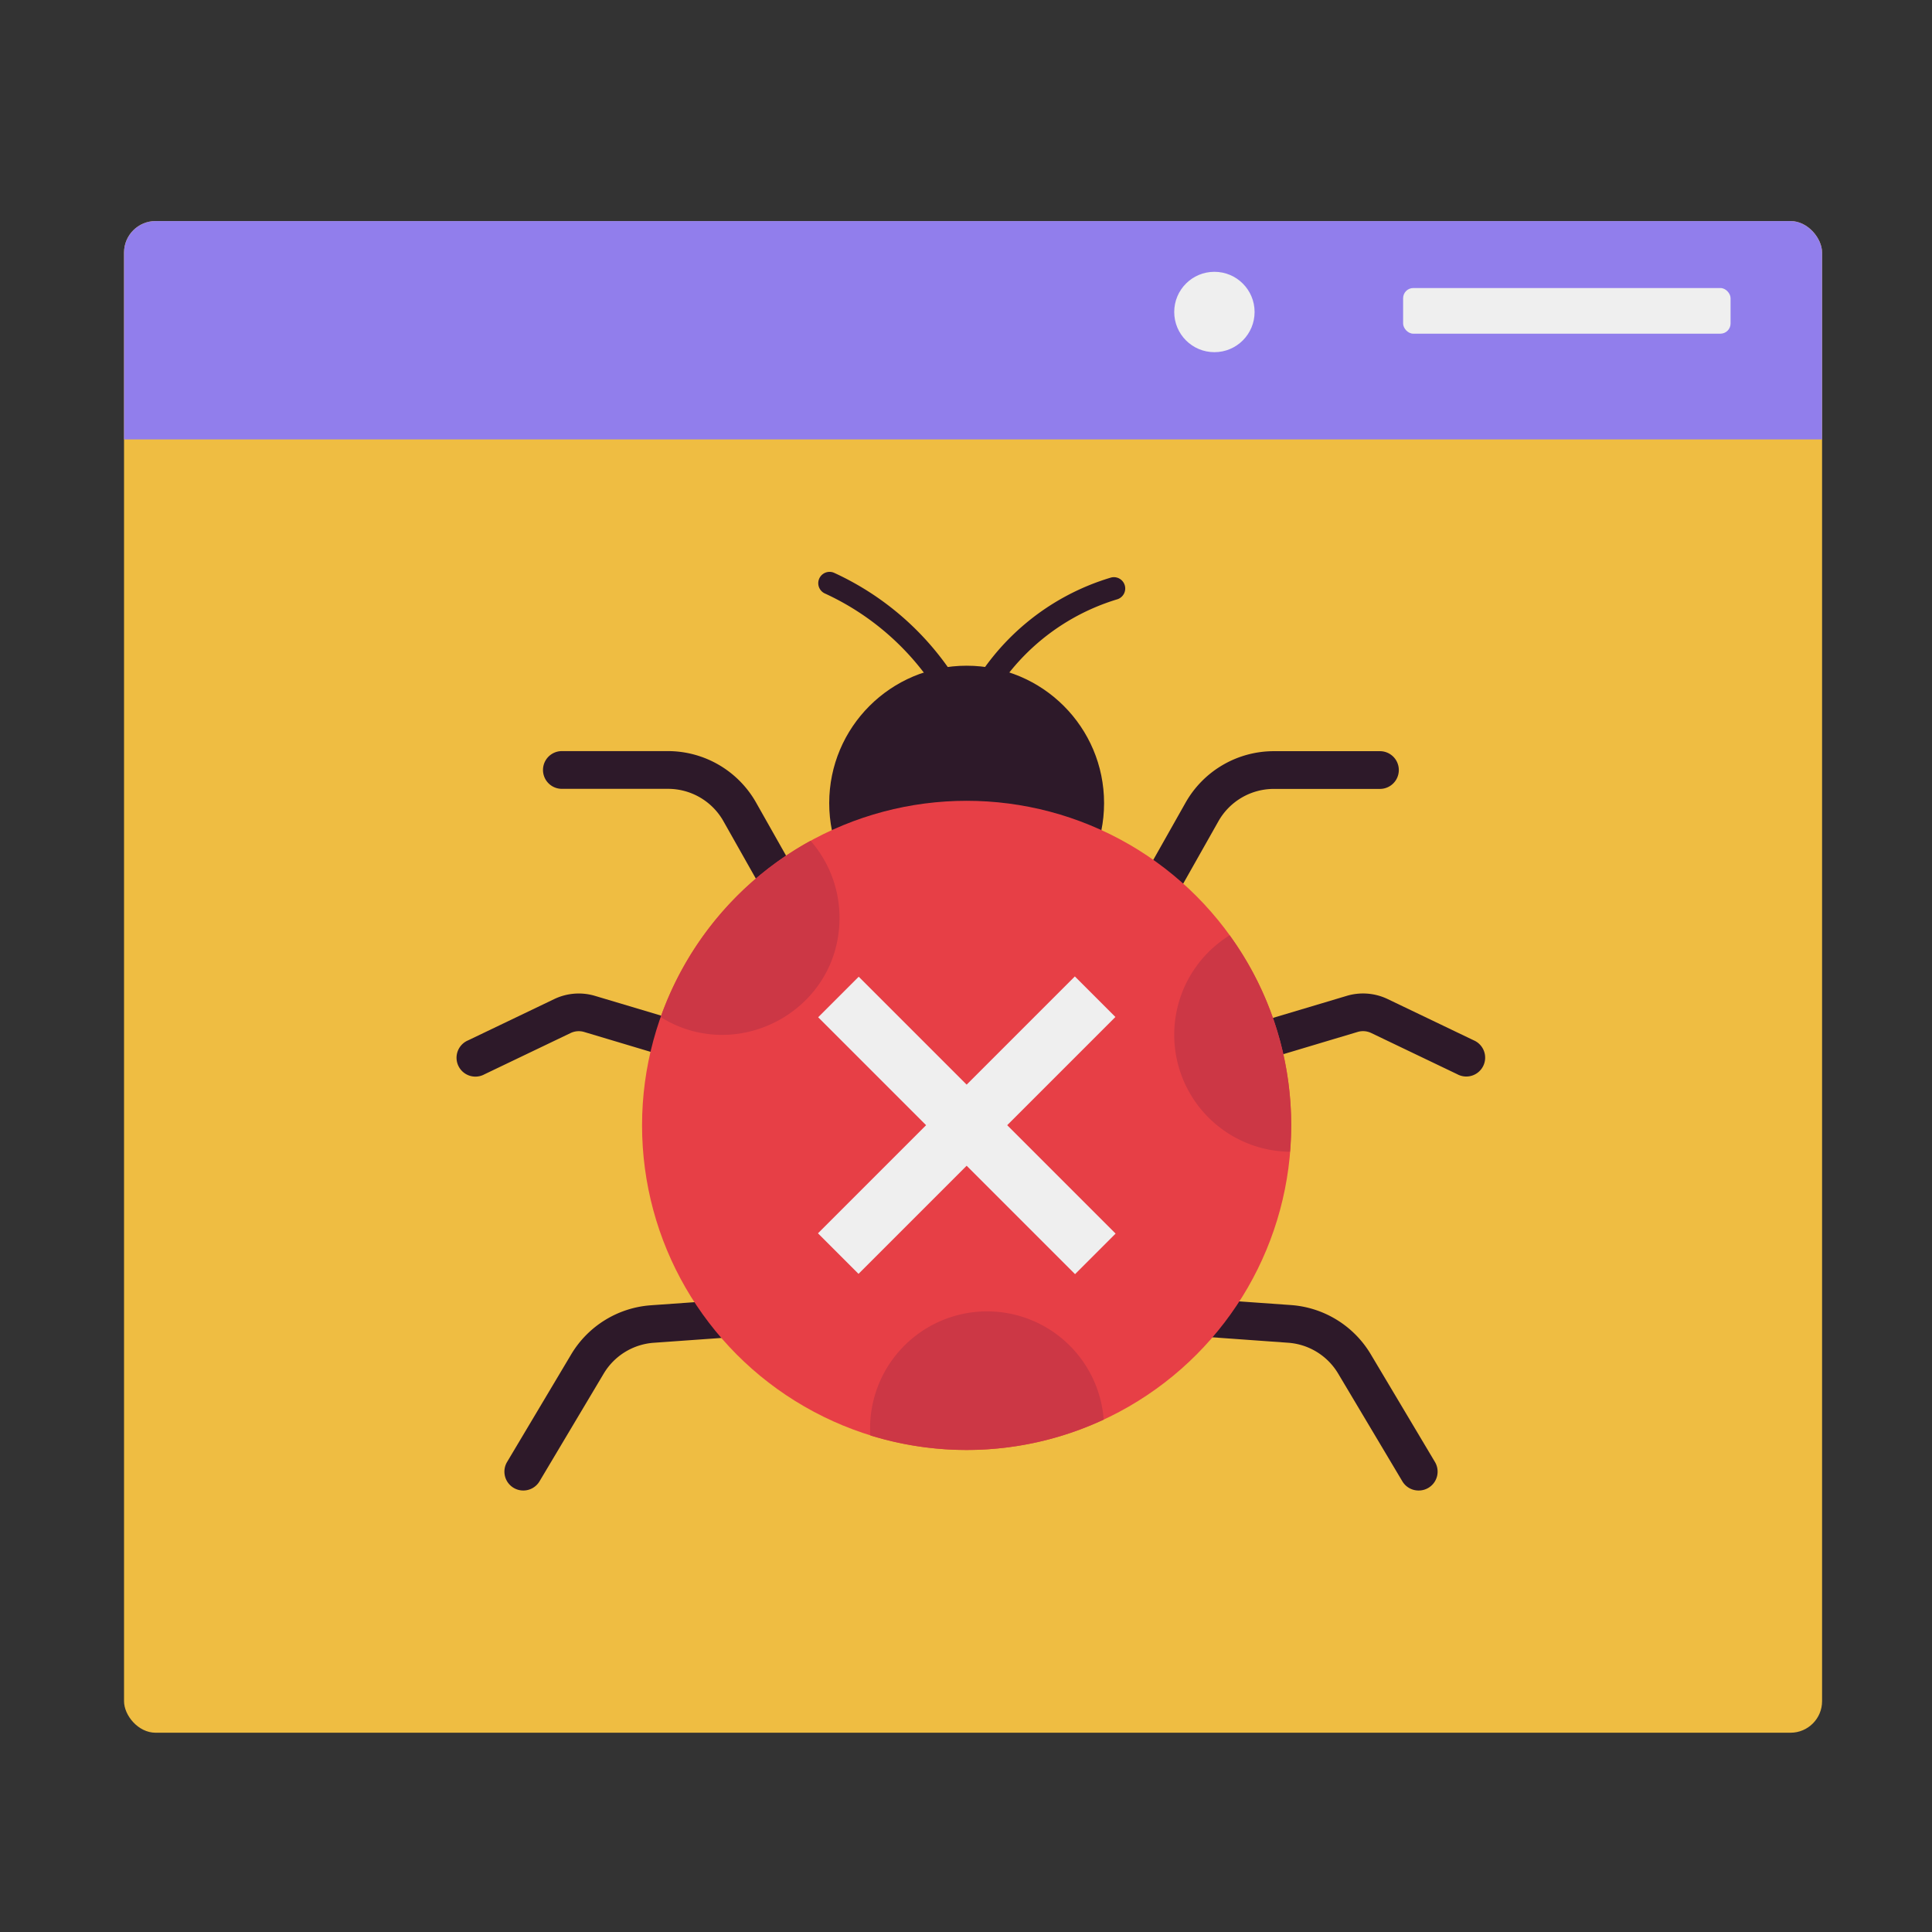 <svg height="512" viewBox="0 0 512 512" width="512" xmlns="http://www.w3.org/2000/svg" xmlns:xlink="http://www.w3.org/1999/xlink"><rect x="0" y="0" width="512" height="512" fill="#333333" stroke="none"/><clipPath id="clip-path"><rect height="400.61" rx="8.36" width="450" x="32.87" y="58.58"/></clipPath><g id="Bug"><g clip-path="url(#clip-path)"><rect fill="#efbd42" height="400.61" rx="8.36" width="450" x="32.87" y="58.58"/><path d="m9.52 31.27h482.96v85.18h-482.96z" fill="#917eec"/></g><rect fill="#efefef" height="12.1" rx="2.7" width="86.78" x="371.84" y="76.33"/><g fill="#2d1929"><circle cx="256.17" cy="212.84" r="36.42"/><path d="m253.42 192.94a69.49 69.49 0 0 0 -34.92-35.71 3 3 0 0 1 2.5-5.45 75.43 75.43 0 0 1 35.12 33 63.58 63.58 0 0 1 38.13-31.67 3 3 0 1 1 1.74 5.74 58 58 0 0 0 -37 34 3 3 0 0 1 -5.57.09z"/><path d="m138.67 395a5 5 0 0 1 -4.29-7.56l17-28.53a26.83 26.83 0 0 1 21.15-13l32.41-2.3a16.89 16.89 0 0 0 15.64-16.79v-53.65a16.88 16.88 0 0 0 -2.17-8.27l-26.7-47.29a16.85 16.85 0 0 0 -14.71-8.56h-28.1a5 5 0 0 1 0-10h28.1a26.86 26.86 0 0 1 23.37 13.64l26.73 47.31a26.88 26.88 0 0 1 3.47 13.19v53.59a26.92 26.92 0 0 1 -24.93 26.76l-32.41 2.31a16.84 16.84 0 0 0 -13.23 8.15l-17 28.53a5 5 0 0 1 -4.33 2.47z"/><path d="m194.7 285.19c-1 0 2.15.86-39.87-11.7a5 5 0 0 0 -3.64.29l-22.78 10.91a5 5 0 1 1 -4.32-9l22.78-10.92a15.05 15.05 0 0 1 10.82-.85l38.44 11.48a5 5 0 0 1 -1.43 9.8z"/><path d="m375.93 395a5 5 0 0 1 -4.3-2.45l-17-28.53a16.82 16.82 0 0 0 -13.27-8.18l-32.36-2.32a26.92 26.92 0 0 1 -25-26.76v-53.59a26.88 26.88 0 0 1 3.5-13.17l26.69-47.29a26.87 26.87 0 0 1 23.37-13.64h28.14a5 5 0 0 1 0 10h-28.14a16.86 16.86 0 0 0 -14.66 8.56l-26.69 47.27a16.78 16.78 0 0 0 -2.18 8.27v53.59a16.89 16.89 0 0 0 15.64 16.79l32.41 2.3a26.86 26.86 0 0 1 21.16 13l17 28.53a5 5 0 0 1 -4.31 7.62z"/><path d="m319.9 285.19a5 5 0 0 1 -1.43-9.8l38.44-11.48a15.09 15.09 0 0 1 10.83.85l22.78 10.92a5 5 0 1 1 -4.33 9l-22.78-10.91a5 5 0 0 0 -3.64-.29c-42.11 12.59-38.83 11.71-39.87 11.71z"/></g><circle cx="256.17" cy="298.24" fill="#e73f46" r="86.02"/><path d="m248.57 250.09h15.2v96.29h-15.2z" fill="#efefef" transform="matrix(.707 .707 -.707 .707 285.92 -93.79)"/><path d="m248.57 250.09h15.2v96.29h-15.2z" fill="#efefef" transform="matrix(-.707 .707 -.707 -.707 648.2 327.99)"/><path d="m222.48 243.23a30.94 30.94 0 0 0 -7.67-20.42 86.27 86.27 0 0 0 -39.73 46.73c20.42 12.76 47.4-1.84 47.4-26.31z" fill="#cc3745"/><path d="m261.58 347.53a31 31 0 0 0 -30.94 32.87 86.17 86.17 0 0 0 61.85-4.19 31 31 0 0 0 -30.91-28.68z" fill="#cc3745"/><path d="m325.87 247.87a31 31 0 0 0 16 57.36 85.47 85.47 0 0 0 -16-57.36z" fill="#cc3745"/><circle cx="321.83" cy="82.68" fill="#efefef" r="10.65"/></g></svg>